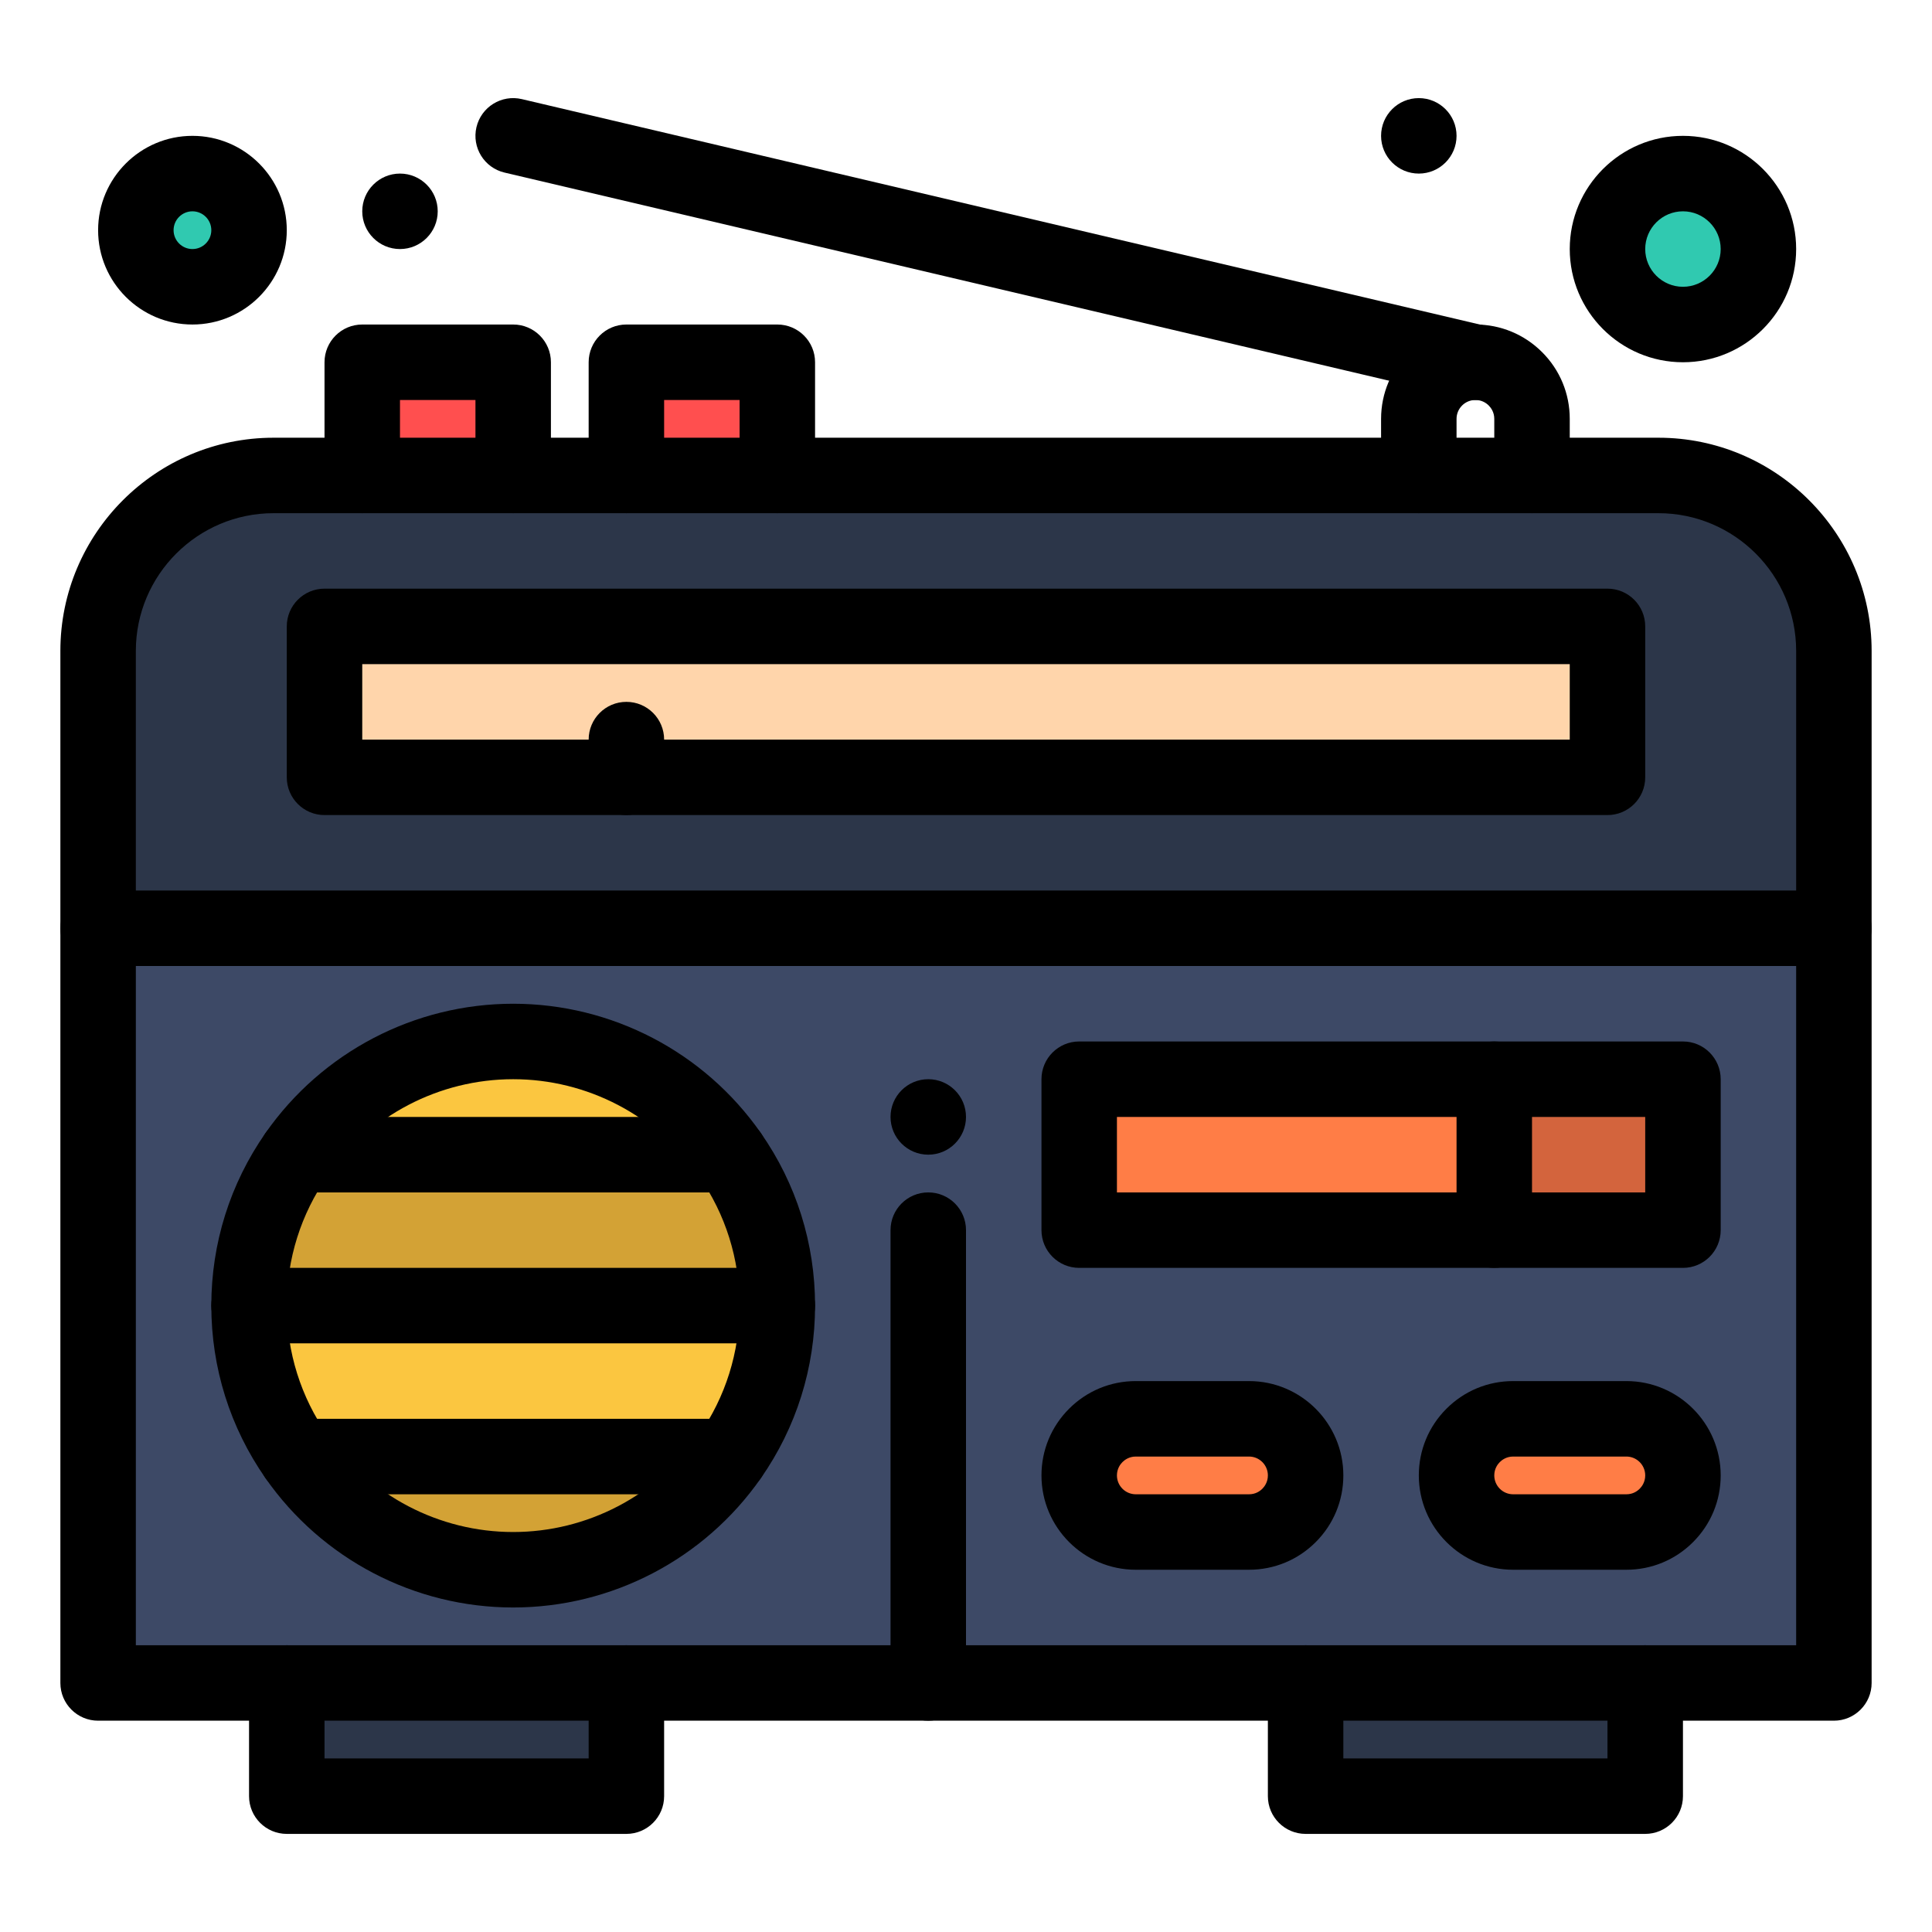 <?xml version="1.0" ?><!DOCTYPE svg  PUBLIC '-//W3C//DTD SVG 1.1//EN'  'http://www.w3.org/Graphics/SVG/1.1/DTD/svg11.dtd'><svg height="512px" style="enable-background:new 0 0 512 512;" version="1.1" viewBox="0 0 512 512" width="512px" xml:space="preserve" xmlns="http://www.w3.org/2000/svg" xmlns:xlink="http://www.w3.org/1999/xlink"><g id="_x32_93_x2C__Frequency_x2C__News_x2C__Radio"><g><path d="M439.5,126.001H406h-30H206h-40h-30H96H72.5c-25.68,0-46.5,20.82-46.5,46.5v73.5h460v-73.5    C486,146.821,465.18,126.001,439.5,126.001z" style="fill:#2C3649;"/><polygon points="26,246.001 26,446.001 76,446.001 166,446.001 246,446.001 346,446.001 436,446.001     486,446.001 486,246.001   " style="fill:#3D4966;"/><rect height="30" style="fill:#FF4F4F;" width="40" x="166" y="96.001"/><rect height="30" style="fill:#FF4F4F;" width="40" x="96" y="96.001"/><polygon points="166,206.001 86,206.001 86,166.001 426,166.001 426,206.001   " style="fill:#FFD5AB;"/><rect height="30" style="fill:#2C3649;" width="90" x="346" y="446.001"/><rect height="30" style="fill:#2C3649;" width="90" x="76" y="446.001"/><path d="M446,46.001c11.05,0,20,8.95,20,20s-8.95,20-20,20c-11.04,0-20-8.95-20-20    S434.96,46.001,446,46.001z" style="fill:#30C9B0;"/><path d="M51,46.001c8.29,0,15,6.72,15,15s-6.71,15-15,15c-8.28,0-15-6.72-15-15S42.72,46.001,51,46.001z" style="fill:#30C9B0;"/><rect height="40" style="fill:#D3643D;" width="50" x="396" y="286.001"/><path d="M431,376.001c8.29,0,15,6.72,15,15c0,4.14-1.68,7.89-4.391,10.6c-2.72,2.721-6.459,4.4-10.609,4.4    h-30c-8.28,0-15-6.72-15-15c0-4.14,1.68-7.89,4.39-10.6c2.72-2.721,6.47-4.4,10.61-4.4H431z" style="fill:#FF7D46;"/><path d="M331,376.001c8.29,0,15,6.72,15,15c0,4.14-1.68,7.89-4.391,10.6c-2.72,2.721-6.459,4.4-10.609,4.4    h-30c-8.28,0-15-6.72-15-15c0-4.14,1.68-7.89,4.39-10.6c2.72-2.721,6.47-4.4,10.61-4.4H331z" style="fill:#FF7D46;"/><rect height="40" style="fill:#FF7D46;" width="110" x="286" y="286.001"/><path d="M78.57,386.001h114.86l0.01,0.01c-12.65,18.13-33.66,29.99-57.44,29.99    c-23.78,0-44.79-11.86-57.44-29.99L78.57,386.001z" style="fill:#D3A235;"/><path d="M206,346.001H66c0-14.88,4.64-28.67,12.56-40.01l0.01,0.01h114.86l0.01-0.01    C201.36,317.331,206,331.121,206,346.001z" style="fill:#D3A235;"/><path d="M66,346.001h140c0,14.88-4.64,28.67-12.56,40.01l-0.01-0.01H78.57l-0.01,0.01    C70.64,374.671,66,360.881,66,346.001z" style="fill:#FBC640;"/><path d="M136,276.001c23.78,0,44.79,11.86,57.44,29.99l-0.01,0.01H78.57l-0.01-0.01    C91.21,287.861,112.22,276.001,136,276.001z" style="fill:#FBC640;"/><path d="M376,26.001c5.52,0,10,4.48,10,10s-4.48,10-10,10s-10-4.48-10-10S370.48,26.001,376,26.001z"/><path d="M246,286.001c5.52,0,10,4.48,10,10s-4.48,10-10,10s-10-4.48-10-10S240.48,286.001,246,286.001z"/><path d="M106,46.001c5.52,0,10,4.48,10,10s-4.48,10-10,10s-10-4.48-10-10S100.48,46.001,106,46.001z"/><path d="M486,456.001h-50c-5.523,0-10-4.478-10-10s4.477-10,10-10h40v-263.5c0-20.126-16.374-36.5-36.5-36.5H406    c-5.523,0-10-4.477-10-10s4.477-10,10-10h33.5c31.154,0,56.5,25.346,56.5,56.5v273.5C496,451.523,491.523,456.001,486,456.001z"/><path d="M376,136.001H206c-5.523,0-10-4.477-10-10s4.477-10,10-10h170c5.523,0,10,4.477,10,10S381.523,136.001,376,136.001z"/><path d="M166,136.001h-30c-5.523,0-10-4.477-10-10s4.477-10,10-10h30c5.523,0,10,4.477,10,10S171.523,136.001,166,136.001z"/><path d="M76,456.001H26c-5.523,0-10-4.478-10-10v-273.5c0-31.154,25.346-56.5,56.5-56.5H96c5.523,0,10,4.477,10,10    s-4.477,10-10,10H72.5c-20.126,0-36.5,16.374-36.5,36.5v263.5h40c5.523,0,10,4.478,10,10S81.523,456.001,76,456.001z"/><path d="M346,456.001H166c-5.523,0-10-4.478-10-10s4.477-10,10-10h180c5.523,0,10,4.478,10,10S351.523,456.001,346,456.001z"/><path d="M486,256.001H26c-5.523,0-10-4.477-10-10s4.477-10,10-10h460c5.523,0,10,4.477,10,10S491.523,256.001,486,256.001z"/><path d="M426,216.001H86c-5.523,0-10-4.477-10-10v-40c0-5.523,4.477-10,10-10h340c5.523,0,10,4.477,10,10v40    C436,211.524,431.523,216.001,426,216.001z M96,196.001h320v-20H96V196.001z"/><path d="M166,486.001H76c-5.523,0-10-4.478-10-10v-30c0-5.522,4.477-10,10-10h90c5.523,0,10,4.478,10,10v30    C176,481.523,171.523,486.001,166,486.001z M86,466.001h70v-10H86V466.001z"/><path d="M436,486.001h-90c-5.523,0-10-4.478-10-10v-30c0-5.522,4.477-10,10-10h90c5.523,0,10,4.478,10,10v30    C446,481.523,441.523,486.001,436,486.001z M356,466.001h70v-10h-70V466.001z"/><path d="M136,136.001H96c-5.523,0-10-4.477-10-10v-30c0-5.523,4.477-10,10-10h40c5.523,0,10,4.477,10,10v30    C146,131.524,141.523,136.001,136,136.001z M106,116.001h20v-10h-20V116.001z"/><path d="M206,136.001h-40c-5.523,0-10-4.477-10-10v-30c0-5.523,4.477-10,10-10h40c5.523,0,10,4.477,10,10v30    C216,131.524,211.523,136.001,206,136.001z M176,116.001h20v-10h-20V116.001z"/><path d="M406,136.001h-30c-5.523,0-10-4.477-10-10v-15c0-13.785,11.215-25,25-25c6.675,0,12.953,2.603,17.68,7.328    c4.721,4.72,7.32,10.996,7.32,17.672v15C416,131.524,411.523,136.001,406,136.001z M386,116.001h10v-5    c0-1.799-0.916-2.983-1.461-3.529c-0.671-0.67-1.83-1.471-3.539-1.471c-2.757,0-5,2.243-5,5V116.001z"/><path d="M391.009,106.004c-0.759,0-1.528-0.087-2.3-0.268l-255-60c-5.376-1.265-8.708-6.649-7.444-12.025    c1.266-5.376,6.647-8.709,12.025-7.444l255,60c5.375,1.265,8.708,6.649,7.443,12.025    C399.65,102.897,395.543,106.004,391.009,106.004z"/><path d="M206,356.001H66c-5.523,0-10-4.478-10-10s4.477-10,10-10h140c5.523,0,10,4.478,10,10S211.523,356.001,206,356.001z"/><path d="M193.43,316.001H78.57c-5.523,0-10-4.478-10-10s4.477-10,10-10h114.86c5.523,0,10,4.478,10,10    S198.953,316.001,193.43,316.001z"/><path d="M193.43,396.001H78.57c-5.523,0-10-4.478-10-10s4.477-10,10-10h114.86c5.523,0,10,4.478,10,10    S198.953,396.001,193.43,396.001z"/><path d="M136,426.001c-26.13,0-50.669-12.811-65.641-34.268C60.966,378.284,56,362.47,56,346.001s4.966-32.283,14.361-45.735    c14.97-21.454,39.508-34.265,65.639-34.265s50.669,12.811,65.641,34.269C211.034,313.718,216,329.533,216,346.001    s-4.966,32.283-14.362,45.735C186.669,413.19,162.13,426.001,136,426.001z M136,286.001c-19.598,0-38.005,9.612-49.239,25.713    C79.72,321.794,76,333.649,76,346.001s3.72,24.207,10.758,34.284c11.237,16.104,29.644,25.716,49.242,25.716    s38.005-9.612,49.239-25.713C192.28,370.207,196,358.353,196,346.001s-3.72-24.206-10.758-34.284    C174.005,295.613,155.598,286.001,136,286.001z"/><path d="M446,336.001H286c-5.523,0-10-4.478-10-10v-40c0-5.522,4.477-10,10-10h160c5.523,0,10,4.478,10,10v40    C456,331.523,451.523,336.001,446,336.001z M296,316.001h140v-20H296V316.001z"/><path d="M396,336.001c-5.523,0-10-4.478-10-10v-40c0-5.522,4.477-10,10-10s10,4.478,10,10v40    C406,331.523,401.523,336.001,396,336.001z"/><path d="M331,416.001h-30c-13.785,0-25-11.215-25-25c0-6.676,2.6-12.951,7.318-17.671c4.726-4.726,11.006-7.329,17.682-7.329h30    c13.785,0,25,11.215,25,25c0,6.676-2.6,12.951-7.318,17.671C343.955,413.397,337.676,416.001,331,416.001z M301,386.001    c-1.799,0-2.989,0.922-3.539,1.471c-0.546,0.546-1.461,1.73-1.461,3.529c0,2.757,2.243,5,5,5h30c1.709,0,2.867-0.8,3.538-1.471    c0.546-0.547,1.462-1.73,1.462-3.529c0-2.757-2.243-5-5-5H301z"/><path d="M431,416.001h-30c-13.785,0-25-11.215-25-25c0-6.676,2.6-12.951,7.318-17.671c4.726-4.726,11.006-7.329,17.682-7.329h30    c13.785,0,25,11.215,25,25c0,6.676-2.6,12.951-7.318,17.671C443.955,413.397,437.676,416.001,431,416.001z M401,386.001    c-1.799,0-2.989,0.922-3.539,1.471c-0.546,0.546-1.461,1.73-1.461,3.529c0,2.757,2.243,5,5,5h30c1.709,0,2.867-0.8,3.538-1.471    c0.546-0.547,1.462-1.73,1.462-3.529c0-2.757-2.243-5-5-5H401z"/><path d="M166,216.001c-5.523,0-10-4.477-10-10v-10c0-5.523,4.477-10,10-10s10,4.477,10,10v10    C176,211.524,171.523,216.001,166,216.001z"/><path d="M446,96.001c-16.542,0-30-13.458-30-30s13.458-30,30-30s30,13.458,30,30S462.542,96.001,446,96.001z M446,56.001    c-5.514,0-10,4.486-10,10s4.486,10,10,10s10-4.486,10-10S451.514,56.001,446,56.001z"/><path d="M51,86.001c-13.785,0-25-11.215-25-25s11.215-25,25-25s25,11.215,25,25S64.785,86.001,51,86.001z M51,56.001    c-2.757,0-5,2.243-5,5s2.243,5,5,5s5-2.243,5-5S53.757,56.001,51,56.001z"/><path d="M246,456.001c-5.523,0-10-4.478-10-10v-120c0-5.522,4.477-10,10-10s10,4.478,10,10v120    C256,451.523,251.523,456.001,246,456.001z"/></g></g><g id="Layer_1"/></svg>